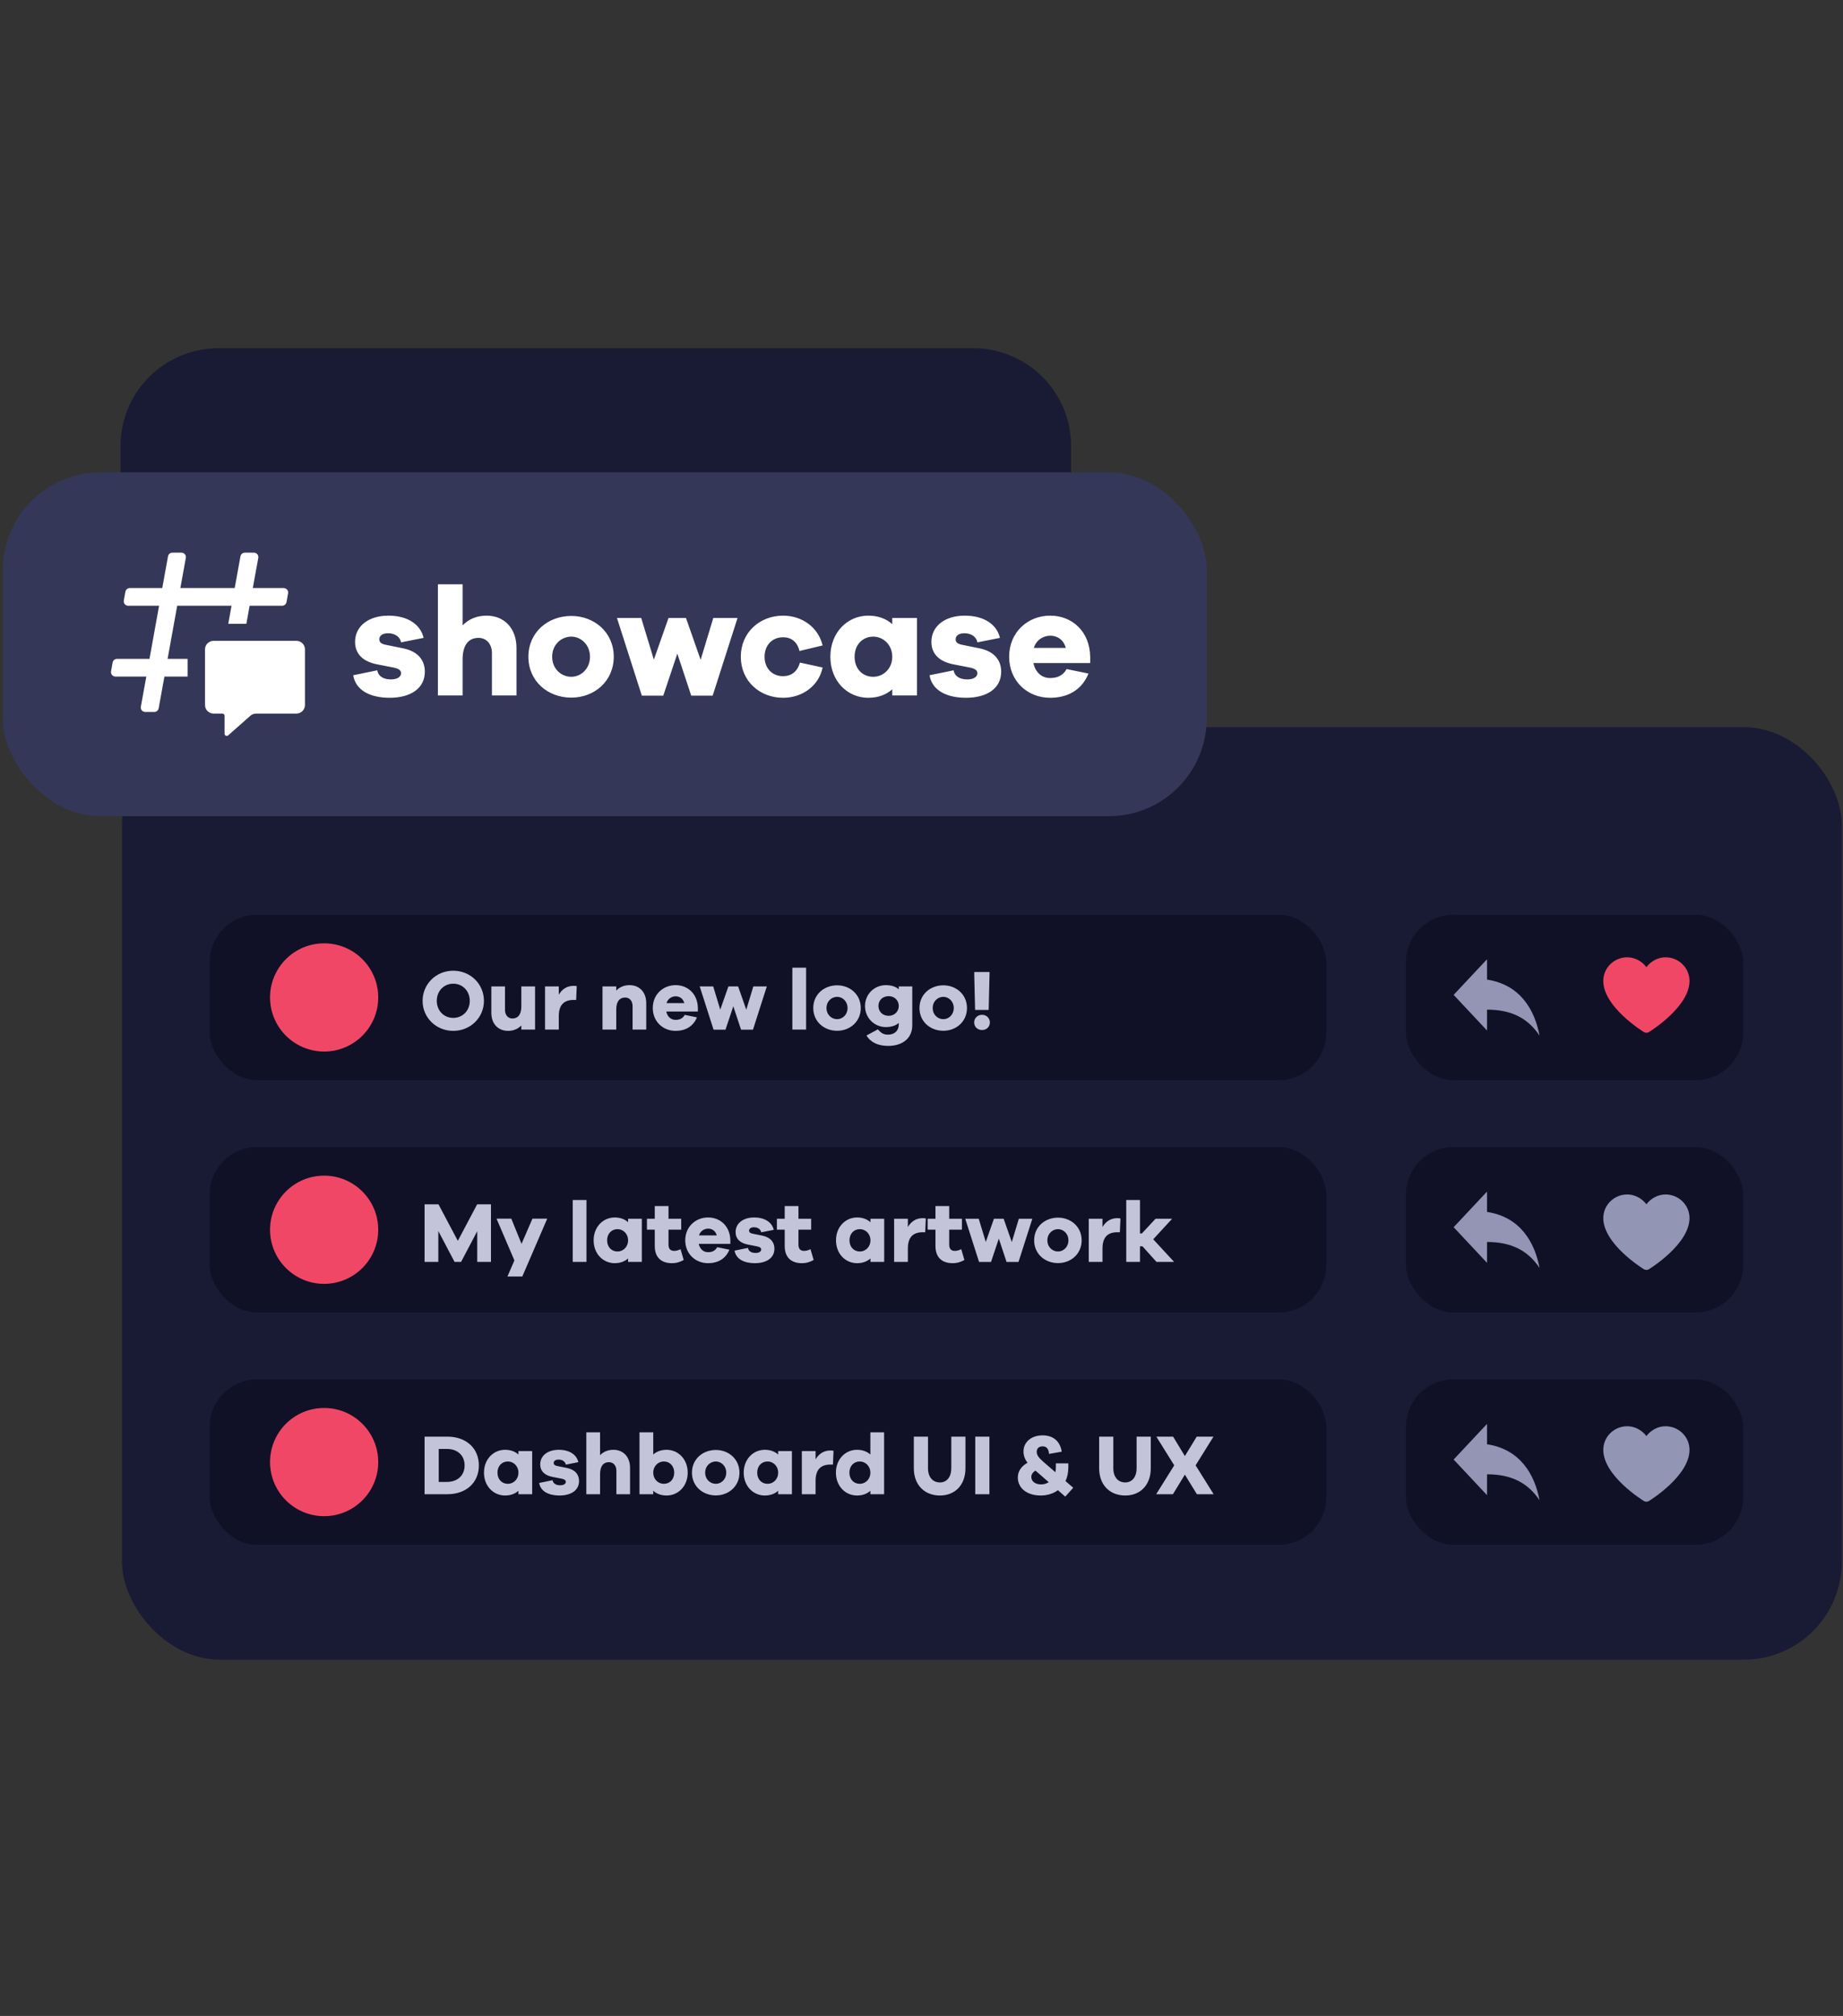 <svg width="342" height="374" viewBox="0 0 342 374" fill="none" xmlns="http://www.w3.org/2000/svg">
<rect x="0" y="0" width="342" height="374" fill="#333333" stroke="none"/>
<rect x="22.636" y="134.904" width="319.14" height="172.999" rx="18.169" fill="#191A34"/>
<path d="M22.364 82.769C22.364 72.734 30.499 64.6 40.533 64.6H180.59C190.624 64.6 198.759 72.734 198.759 82.769V92.483C198.759 102.518 190.624 110.652 180.59 110.652H40.533C30.499 110.652 22.364 102.518 22.364 92.483V82.769Z" fill="#191A34"/>
<rect x="38.895" y="169.693" width="207.237" height="30.702" rx="8.856" fill="#101126"/>
<rect x="38.895" y="212.795" width="207.237" height="30.702" rx="8.856" fill="#101126"/>
<rect x="38.895" y="255.896" width="207.237" height="30.702" rx="8.856" fill="#101126"/>
<path d="M84.111 180.088C87.299 180.088 89.802 182.559 89.802 185.683C89.802 188.792 87.299 191.247 84.111 191.247C80.923 191.247 78.42 188.792 78.42 185.683C78.42 182.559 80.923 180.088 84.111 180.088ZM84.111 188.84C85.849 188.84 87.172 187.501 87.172 185.683C87.172 183.85 85.849 182.495 84.111 182.495C82.374 182.495 81.051 183.85 81.051 185.683C81.051 187.501 82.374 188.84 84.111 188.84ZM99.29 183.005V191.008H96.74V190.243C96.134 190.88 95.289 191.247 94.285 191.247C92.42 191.247 91.176 189.924 91.176 187.915V183.005H93.711V187.373C93.711 188.314 94.269 188.951 95.082 188.951C96.086 188.951 96.74 188.266 96.74 186.72V183.005H99.29ZM106.45 182.894C106.674 182.894 106.833 182.91 107.024 182.957L106.913 185.508H106.45C104.665 185.508 103.693 186.433 103.693 188.505V191.008H101.142V183.005H103.693V184.536C104.267 183.579 105.143 182.894 106.45 182.894ZM116.811 182.766C118.677 182.766 119.92 184.089 119.92 186.098V191.008H117.385V186.64C117.385 185.699 116.827 185.062 116.014 185.062C115.01 185.062 114.356 185.747 114.356 187.293V191.008H111.806V183.005H114.356V183.77C114.962 183.133 115.807 182.766 116.811 182.766ZM129.503 187.007V187.66H123.637C123.844 188.617 124.498 189.206 125.359 189.206C125.948 189.206 126.634 189.063 127.064 188.282L129.328 188.744C128.642 190.434 127.192 191.247 125.359 191.247C123.047 191.247 121.134 189.541 121.134 187.007C121.134 184.488 123.047 182.766 125.375 182.766C127.638 182.766 129.455 184.392 129.503 187.007ZM125.375 184.839C124.657 184.839 123.924 185.285 123.685 186.098H126.985C126.745 185.237 126.108 184.839 125.375 184.839ZM142.295 183.005L139.729 191.024H137.513L136.078 186.688L134.628 191.024H132.412L129.845 183.005H132.348L133.655 187.309L135.17 183.005H136.971L138.485 187.325L139.793 183.005H142.295ZM149.586 191.008H147.035V179.53H149.586V191.008ZM155.347 182.798C157.722 182.798 159.731 184.488 159.731 187.007C159.731 189.541 157.722 191.231 155.347 191.231C152.924 191.231 150.915 189.541 150.915 187.007C150.915 184.488 152.924 182.798 155.347 182.798ZM155.347 189.079C156.335 189.079 157.276 188.266 157.276 187.007C157.276 185.763 156.335 184.934 155.347 184.934C154.311 184.934 153.37 185.763 153.37 187.007C153.37 188.266 154.311 189.079 155.347 189.079ZM169.288 183.005V190.211C169.288 192.682 167.407 194.037 164.808 194.037C162.975 194.037 161.572 193.399 160.791 192.108L162.911 190.96C163.517 191.677 163.964 191.948 164.793 191.948C165.956 191.948 166.785 191.263 166.785 190.004V189.78C166.211 190.275 165.414 190.546 164.378 190.546C162.29 190.546 160.52 188.888 160.52 186.624C160.52 184.408 162.29 182.766 164.378 182.766C165.414 182.766 166.211 183.037 166.785 183.531V183.005H169.288ZM164.92 188.457C165.94 188.457 166.785 187.692 166.785 186.624C166.785 185.556 165.94 184.807 164.92 184.807C163.804 184.807 163.007 185.556 163.007 186.624C163.007 187.692 163.804 188.457 164.92 188.457ZM175.055 182.798C177.431 182.798 179.439 184.488 179.439 187.007C179.439 189.541 177.431 191.231 175.055 191.231C172.632 191.231 170.624 189.541 170.624 187.007C170.624 184.488 172.632 182.798 175.055 182.798ZM175.055 189.079C176.044 189.079 176.984 188.266 176.984 187.007C176.984 185.763 176.044 184.934 175.055 184.934C174.019 184.934 173.079 185.763 173.079 187.007C173.079 188.266 174.019 189.079 175.055 189.079ZM183.624 180.327V180.821L183.465 187.357H180.946L180.787 180.821V180.327H183.624ZM182.238 188.266C183.082 188.266 183.688 188.92 183.688 189.685C183.688 190.482 183.082 191.088 182.238 191.088C181.377 191.088 180.771 190.482 180.771 189.685C180.771 188.92 181.377 188.266 182.238 188.266Z" fill="#C3C4D9"/>
<path d="M91.109 223.427V234.107H88.559V228.416L85.562 234.107H84.35L81.338 228.385V234.107H78.787V223.427H81.369L84.956 230.202L88.543 223.427H91.109ZM101.546 226.089L96.923 236.817H94.165L95.456 233.836L92.141 226.089H94.882L96.779 230.76L98.804 226.089H101.546ZM108.83 234.107H106.279V222.63H108.83V234.107ZM119.102 226.105V234.107H116.551V233.47C115.93 234.028 115.101 234.347 114.065 234.347C111.944 234.347 110.159 232.641 110.159 230.106C110.159 227.587 111.944 225.866 114.065 225.866C115.101 225.866 115.93 226.185 116.551 226.743V226.105H119.102ZM114.591 232.179C115.627 232.179 116.551 231.35 116.551 230.106C116.551 228.879 115.627 228.034 114.591 228.034C113.475 228.034 112.662 228.879 112.662 230.106C112.662 231.35 113.475 232.179 114.591 232.179ZM126.284 231.748L126.874 233.757C126.253 234.091 125.599 234.347 124.69 234.347C122.698 234.347 121.502 233.263 121.502 231.158V228.129H120.051V226.105H121.502V223.746H124.053V226.105H126.412V228.129H124.053V230.903C124.053 231.732 124.451 232.067 125.121 232.067C125.471 232.067 125.95 231.939 126.284 231.748ZM135.528 230.106V230.76H129.662C129.869 231.716 130.522 232.306 131.383 232.306C131.973 232.306 132.659 232.163 133.089 231.381L135.353 231.844C134.667 233.534 133.217 234.347 131.383 234.347C129.072 234.347 127.159 232.641 127.159 230.106C127.159 227.587 129.072 225.866 131.399 225.866C133.663 225.866 135.48 227.492 135.528 230.106ZM131.399 227.938C130.682 227.938 129.949 228.385 129.709 229.198H133.009C132.77 228.337 132.133 227.938 131.399 227.938ZM136.312 232.019L138.799 231.509C138.911 232.194 139.532 232.45 140.218 232.45C140.887 232.45 141.254 232.163 141.254 231.812C141.254 231.541 141.047 231.334 140.457 231.222L138.831 230.903C137.348 230.632 136.504 229.835 136.504 228.576C136.504 226.934 137.922 225.866 139.947 225.866C141.939 225.866 143.263 226.774 143.581 228.161L141.254 228.624C141.174 228.129 140.696 227.683 139.915 227.683C139.229 227.683 139.006 228.018 139.006 228.305C139.006 228.528 139.102 228.751 139.612 228.863L141.493 229.245C143.008 229.564 143.709 230.473 143.709 231.652C143.709 233.422 142.179 234.347 140.074 234.347C138.193 234.347 136.583 233.661 136.312 232.019ZM150.399 231.748L150.989 233.757C150.367 234.091 149.713 234.347 148.805 234.347C146.812 234.347 145.616 233.263 145.616 231.158V228.129H144.166V226.105H145.616V223.746H148.167V226.105H150.526V228.129H148.167V230.903C148.167 231.732 148.565 232.067 149.235 232.067C149.586 232.067 150.064 231.939 150.399 231.748ZM164.077 226.105V234.107H161.526V233.47C160.905 234.028 160.076 234.347 159.04 234.347C156.919 234.347 155.134 232.641 155.134 230.106C155.134 227.587 156.919 225.866 159.04 225.866C160.076 225.866 160.905 226.185 161.526 226.743V226.105H164.077ZM159.566 232.179C160.602 232.179 161.526 231.35 161.526 230.106C161.526 228.879 160.602 228.034 159.566 228.034C158.45 228.034 157.637 228.879 157.637 230.106C157.637 231.35 158.45 232.179 159.566 232.179ZM171.227 225.993C171.451 225.993 171.61 226.009 171.801 226.057L171.69 228.608H171.227C169.442 228.608 168.47 229.532 168.47 231.605V234.107H165.919V226.105H168.47V227.635C169.044 226.679 169.92 225.993 171.227 225.993ZM178.374 231.748L178.964 233.757C178.342 234.091 177.688 234.347 176.78 234.347C174.787 234.347 173.591 233.263 173.591 231.158V228.129H172.141V226.105H173.591V223.746H176.142V226.105H178.501V228.129H176.142V230.903C176.142 231.732 176.541 232.067 177.21 232.067C177.561 232.067 178.039 231.939 178.374 231.748ZM191.567 226.105L189.001 234.123H186.785L185.35 229.787L183.899 234.123H181.683L179.117 226.105H181.62L182.927 230.409L184.441 226.105H186.243L187.757 230.425L189.064 226.105H191.567ZM196.336 225.898C198.712 225.898 200.72 227.587 200.72 230.106C200.72 232.641 198.712 234.331 196.336 234.331C193.913 234.331 191.905 232.641 191.905 230.106C191.905 227.587 193.913 225.898 196.336 225.898ZM196.336 232.179C197.325 232.179 198.265 231.366 198.265 230.106C198.265 228.863 197.325 228.034 196.336 228.034C195.3 228.034 194.36 228.863 194.36 230.106C194.36 231.366 195.3 232.179 196.336 232.179ZM207.344 225.993C207.568 225.993 207.727 226.009 207.918 226.057L207.807 228.608H207.344C205.559 228.608 204.587 229.532 204.587 231.605V234.107H202.036V226.105H204.587V227.635C205.16 226.679 206.037 225.993 207.344 225.993ZM217.874 234.107H214.606L212.008 231.222H211.545V234.107H208.995V222.63H211.545V228.831H211.896L214.431 226.105H217.507L214 229.915L217.874 234.107Z" fill="#C3C4D9"/>
<path d="M78.787 266.528H83.011C86.534 266.528 88.862 268.696 88.862 271.869C88.862 275.041 86.534 277.209 83.011 277.209H78.787V266.528ZM81.417 274.929H82.916C84.908 274.929 86.216 273.718 86.216 271.869C86.216 270.019 84.908 268.808 82.916 268.808H81.417V274.929ZM98.755 269.206V277.209H96.204V276.571C95.583 277.129 94.754 277.448 93.718 277.448C91.597 277.448 89.812 275.742 89.812 273.208C89.812 270.689 91.597 268.967 93.718 268.967C94.754 268.967 95.583 269.286 96.204 269.844V269.206H98.755ZM94.244 275.28C95.28 275.28 96.204 274.451 96.204 273.208C96.204 271.98 95.28 271.135 94.244 271.135C93.128 271.135 92.315 271.98 92.315 273.208C92.315 274.451 93.128 275.28 94.244 275.28ZM100.055 275.121L102.542 274.611C102.654 275.296 103.275 275.551 103.961 275.551C104.63 275.551 104.997 275.264 104.997 274.913C104.997 274.642 104.79 274.435 104.2 274.324L102.574 274.005C101.091 273.734 100.246 272.937 100.246 271.677C100.246 270.035 101.665 268.967 103.69 268.967C105.682 268.967 107.006 269.876 107.324 271.263L104.997 271.725C104.917 271.231 104.439 270.785 103.658 270.785C102.972 270.785 102.749 271.119 102.749 271.406C102.749 271.63 102.845 271.853 103.355 271.964L105.236 272.347C106.751 272.666 107.452 273.574 107.452 274.754C107.452 276.524 105.922 277.448 103.817 277.448C101.936 277.448 100.326 276.763 100.055 275.121ZM113.823 268.967C115.672 268.967 116.915 270.29 116.915 272.299V277.209H114.381V272.841C114.381 271.901 113.823 271.263 112.994 271.263C112.006 271.263 111.352 271.948 111.352 273.495V277.209H108.801V265.731H111.352V269.972C111.974 269.334 112.803 268.967 113.823 268.967ZM123.709 268.967C125.829 268.967 127.614 270.689 127.614 273.208C127.614 275.742 125.829 277.448 123.709 277.448C122.672 277.448 121.844 277.129 121.222 276.571V277.209H118.671V265.731H121.222V269.844C121.844 269.286 122.672 268.967 123.709 268.967ZM123.183 275.28C124.298 275.28 125.111 274.451 125.111 273.208C125.111 271.98 124.298 271.135 123.183 271.135C122.146 271.135 121.222 271.98 121.222 273.208C121.222 274.451 122.146 275.28 123.183 275.28ZM132.836 268.999C135.211 268.999 137.22 270.689 137.22 273.208C137.22 275.742 135.211 277.432 132.836 277.432C130.413 277.432 128.404 275.742 128.404 273.208C128.404 270.689 130.413 268.999 132.836 268.999ZM132.836 275.28C133.824 275.28 134.765 274.467 134.765 273.208C134.765 271.964 133.824 271.135 132.836 271.135C131.8 271.135 130.859 271.964 130.859 273.208C130.859 274.467 131.8 275.28 132.836 275.28ZM146.953 269.206V277.209H144.402V276.571C143.78 277.129 142.951 277.448 141.915 277.448C139.795 277.448 138.009 275.742 138.009 273.208C138.009 270.689 139.795 268.967 141.915 268.967C142.951 268.967 143.78 269.286 144.402 269.844V269.206H146.953ZM142.441 275.28C143.477 275.28 144.402 274.451 144.402 273.208C144.402 271.98 143.477 271.135 142.441 271.135C141.325 271.135 140.512 271.98 140.512 273.208C140.512 274.451 141.325 275.28 142.441 275.28ZM154.103 269.095C154.326 269.095 154.486 269.111 154.677 269.159L154.565 271.709H154.103C152.318 271.709 151.345 272.634 151.345 274.706V277.209H148.795V269.206H151.345V270.737C151.919 269.78 152.796 269.095 154.103 269.095ZM164.061 265.731V277.209H161.511V276.571C160.889 277.129 160.06 277.448 159.024 277.448C156.904 277.448 155.118 275.742 155.118 273.208C155.118 270.689 156.904 268.967 159.024 268.967C160.06 268.967 160.889 269.286 161.511 269.844V265.731H164.061ZM159.55 275.28C160.586 275.28 161.511 274.451 161.511 273.208C161.511 271.98 160.586 271.135 159.55 271.135C158.434 271.135 157.621 271.98 157.621 273.208C157.621 274.451 158.434 275.28 159.55 275.28ZM179.157 266.528V272.395C179.157 275.455 177.26 277.448 174.423 277.448C171.522 277.448 169.577 275.455 169.577 272.395V266.528H172.207V272.395C172.207 274.021 173.084 275.025 174.423 275.025C175.682 275.025 176.527 274.021 176.527 272.395V266.528H179.157ZM183.603 277.209H180.973V266.528H183.603V277.209ZM197.674 277.655L196.319 276.46C195.411 277.129 194.279 277.448 193.131 277.448C190.612 277.448 188.875 276.125 188.875 274.1C188.875 272.905 189.576 271.98 190.676 271.374C190.166 270.705 189.927 270.035 189.927 269.27C189.927 267.501 191.425 266.289 193.466 266.289C195.634 266.289 196.766 267.58 197.021 269.318L194.661 269.733C194.582 268.696 194.151 268.33 193.466 268.33C192.844 268.33 192.382 268.68 192.382 269.334C192.382 269.908 192.669 270.354 193.577 271.167L195.841 273.128C195.905 272.857 195.937 272.538 195.937 272.203V271.486H198.248V272.203C198.248 273.208 198.057 274.053 197.722 274.77L199.157 276.013L197.674 277.655ZM193.227 275.392C193.673 275.392 194.167 275.264 194.613 274.977L192.143 272.825C191.664 273.128 191.377 273.542 191.377 274.005C191.377 274.818 192.095 275.392 193.227 275.392ZM213.546 266.528V272.395C213.546 275.455 211.649 277.448 208.812 277.448C205.91 277.448 203.966 275.455 203.966 272.395V266.528H206.596V272.395C206.596 274.021 207.473 275.025 208.812 275.025C210.071 275.025 210.916 274.021 210.916 272.395V266.528H213.546ZM222.105 277.209L219.873 273.574L217.657 277.209H214.549L217.897 271.853L214.581 266.528H217.689L219.873 270.131L222.073 266.528H225.182L221.866 271.853L225.214 277.209H222.105Z" fill="#C3C4D9"/>
<circle cx="60.149" cy="271.246" r="10.037" fill="#F14766"/>
<circle cx="60.149" cy="185.045" r="10.037" fill="#F14766"/>
<circle cx="60.149" cy="228.145" r="10.037" fill="#F14766"/>
<rect x="260.892" y="169.693" width="62.584" height="30.702" rx="8.856" fill="#101126"/>
<rect x="260.892" y="212.795" width="62.584" height="30.702" rx="8.856" fill="#101126"/>
<rect x="260.892" y="255.896" width="62.584" height="30.702" rx="8.856" fill="#101126"/>
<path d="M275.946 267.941V264.162L269.747 270.775L275.946 277.387V273.514C280.375 273.514 283.474 275.026 285.688 278.332C284.803 273.609 282.146 268.885 275.946 267.941Z" fill="#9495B5"/>
<path d="M309.072 221.6C307.655 221.6 306.343 222.332 305.517 223.42C304.69 222.332 303.378 221.6 301.961 221.6C299.51 221.6 297.517 223.562 297.517 225.975C297.517 230.779 304.738 235.278 305.046 235.467C305.19 235.555 305.354 235.6 305.517 235.6C305.679 235.6 305.843 235.555 305.987 235.467C306.295 235.278 313.517 230.779 313.517 225.975C313.517 223.562 311.523 221.6 309.072 221.6Z" fill="#9395B5"/>
<path d="M275.946 224.839V221.061L269.747 227.673L275.946 234.286V230.413C280.375 230.413 283.474 231.924 285.688 235.231C284.803 230.507 282.146 225.784 275.946 224.839Z" fill="#9495B5"/>
<path d="M309.072 177.6C307.655 177.6 306.343 178.332 305.517 179.42C304.69 178.332 303.378 177.6 301.961 177.6C299.51 177.6 297.517 179.562 297.517 181.975C297.517 186.779 304.738 191.278 305.046 191.467C305.19 191.555 305.354 191.6 305.517 191.6C305.679 191.6 305.843 191.555 305.987 191.467C306.295 191.278 313.517 186.779 313.517 181.975C313.517 179.562 311.523 177.6 309.072 177.6Z" fill="#F14766"/>
<path d="M275.946 181.738V177.959L269.747 184.572L275.946 191.184V187.311C280.375 187.311 283.474 188.823 285.688 192.129C284.803 187.406 282.146 182.682 275.946 181.738Z" fill="#9495B5"/>
<path d="M50.599 115.129L49.892 119.06H45.975L46.681 115.129L34.923 115.129L32.846 126.689H37.175V130.542H32.16L30.912 137.454C30.829 137.914 30.422 138.249 29.948 138.249H28.019C27.41 138.249 26.948 137.707 27.055 137.117L28.241 130.542H21.571C20.962 130.542 20.501 130.002 20.606 129.413L20.949 127.486C21.031 127.025 21.438 126.689 21.913 126.689H28.927L31.004 115.129H24.333C23.724 115.129 23.263 114.589 23.368 113.999L23.711 112.072C23.793 111.611 24.2 111.275 24.676 111.275H31.689L32.937 104.363C33.02 103.903 33.426 103.568 33.901 103.568H35.83C36.439 103.568 36.901 104.11 36.794 104.7L35.608 111.275L47.366 111.276L48.613 104.364C48.696 103.904 49.103 103.569 49.578 103.569H51.506C52.116 103.569 52.577 104.11 52.471 104.701L51.284 111.276H57.955C58.563 111.276 59.025 111.816 58.92 112.405L58.577 114.332C58.495 114.793 58.088 115.129 57.612 115.129H50.599Z" fill="white"/>
<path d="M42.822 122.759C41.783 122.759 40.941 123.587 40.941 124.609V136.75C40.941 137.771 41.783 138.599 42.822 138.599H44.703C44.963 138.599 45.173 138.806 45.173 139.062V142.989C45.173 143.39 45.656 143.601 45.959 143.332L50.749 139.076C51.094 138.769 51.544 138.599 52.01 138.599H60.689C61.728 138.599 62.57 137.771 62.57 136.75V124.609C62.57 123.587 61.728 122.759 60.689 122.759H42.822Z" fill="white"/>
<rect x="0.517" y="87.627" width="223.414" height="63.797" rx="18.169" fill="#353758"/>
<path d="M46.324 112.38L45.719 115.731H42.359L42.965 112.38L32.881 112.38L31.101 122.235H34.813V125.52H30.512L29.442 131.412C29.371 131.804 29.022 132.089 28.615 132.089H26.961C26.438 132.089 26.043 131.628 26.134 131.125L27.152 125.52H21.431C20.909 125.52 20.514 125.059 20.604 124.557L20.898 122.914C20.968 122.521 21.317 122.235 21.725 122.235H27.74L29.52 112.38H23.8C23.278 112.38 22.883 111.92 22.973 111.417L23.267 109.775C23.337 109.382 23.686 109.095 24.094 109.095H30.109L31.178 103.203C31.25 102.811 31.598 102.525 32.005 102.525H33.659C34.182 102.525 34.578 102.987 34.486 103.49L33.469 109.095L43.552 109.096L44.622 103.204C44.693 102.811 45.042 102.526 45.449 102.526H47.103C47.626 102.526 48.021 102.987 47.93 103.491L46.912 109.096H52.633C53.155 109.096 53.55 109.556 53.46 110.058L53.166 111.701C53.096 112.094 52.747 112.38 52.339 112.38H46.324Z" fill="white"/>
<path d="M39.656 118.885C38.765 118.885 38.043 119.591 38.043 120.462V130.811C38.043 131.682 38.765 132.388 39.656 132.388H41.268C41.491 132.388 41.672 132.565 41.672 132.782V136.13C41.672 136.472 42.086 136.652 42.345 136.423L46.453 132.795C46.749 132.533 47.135 132.388 47.534 132.388H54.978C55.869 132.388 56.591 131.682 56.591 130.811V120.462C56.591 119.591 55.869 118.885 54.978 118.885H39.656Z" fill="white"/>
<path d="M65.544 125.273L70.013 124.356C70.213 125.588 71.331 126.046 72.562 126.046C73.766 126.046 74.424 125.531 74.424 124.9C74.424 124.413 74.052 124.041 72.992 123.84L70.07 123.267C67.406 122.78 65.888 121.348 65.888 119.085C65.888 116.134 68.437 114.215 72.075 114.215C75.656 114.215 78.034 115.848 78.607 118.34L74.424 119.171C74.281 118.283 73.422 117.481 72.018 117.481C70.786 117.481 70.385 118.082 70.385 118.598C70.385 118.999 70.557 119.4 71.474 119.601L74.854 120.288C77.576 120.861 78.836 122.494 78.836 124.614C78.836 127.794 76.086 129.455 72.305 129.455C68.924 129.455 66.031 128.223 65.544 125.273ZM90.284 114.215C93.607 114.215 95.842 116.593 95.842 120.202V129.025H91.287V121.176C91.287 119.486 90.284 118.34 88.795 118.34C87.019 118.34 85.844 119.572 85.844 122.351V129.025H81.261V108.4H85.844V116.02C86.962 114.874 88.451 114.215 90.284 114.215ZM106.015 114.272C110.284 114.272 113.893 117.309 113.893 121.835C113.893 126.39 110.284 129.426 106.015 129.426C101.661 129.426 98.052 126.39 98.052 121.835C98.052 117.309 101.661 114.272 106.015 114.272ZM106.015 125.559C107.791 125.559 109.482 124.098 109.482 121.835C109.482 119.601 107.791 118.111 106.015 118.111C104.153 118.111 102.463 119.601 102.463 121.835C102.463 124.098 104.153 125.559 106.015 125.559ZM136.862 114.645L132.25 129.054H128.268L125.69 121.262L123.083 129.054H119.101L114.489 114.645H118.986L121.335 122.379L124.057 114.645H127.294L130.015 122.408L132.364 114.645H136.862ZM145.318 125.445C146.779 125.445 147.953 124.671 148.44 122.924L152.651 123.84C151.935 127.249 148.898 129.455 145.318 129.455C141.021 129.455 137.469 126.39 137.469 121.835C137.469 117.309 141.021 114.215 145.318 114.215C148.813 114.215 151.849 116.364 152.651 119.744L148.354 120.775C147.953 119.028 146.779 118.226 145.318 118.226C143.255 118.226 141.88 119.744 141.88 121.835C141.88 123.955 143.255 125.445 145.318 125.445ZM170.156 114.645V129.025H165.573V127.88C164.456 128.882 162.966 129.455 161.104 129.455C157.294 129.455 154.086 126.39 154.086 121.835C154.086 117.309 157.294 114.215 161.104 114.215C162.966 114.215 164.456 114.788 165.573 115.791V114.645H170.156ZM162.049 125.559C163.911 125.559 165.573 124.07 165.573 121.835C165.573 119.629 163.911 118.111 162.049 118.111C160.044 118.111 158.583 119.629 158.583 121.835C158.583 124.07 160.044 125.559 162.049 125.559ZM172.493 125.273L176.962 124.356C177.162 125.588 178.279 126.046 179.511 126.046C180.714 126.046 181.373 125.531 181.373 124.9C181.373 124.413 181.001 124.041 179.941 123.84L177.019 123.267C174.355 122.78 172.836 121.348 172.836 119.085C172.836 116.134 175.386 114.215 179.024 114.215C182.605 114.215 184.983 115.848 185.555 118.34L181.373 119.171C181.23 118.283 180.37 117.481 178.967 117.481C177.735 117.481 177.334 118.082 177.334 118.598C177.334 118.999 177.506 119.4 178.422 119.601L181.803 120.288C184.524 120.861 185.785 122.494 185.785 124.614C185.785 127.794 183.035 129.455 179.253 129.455C175.873 129.455 172.98 128.223 172.493 125.273ZM202.304 121.835V123.01H191.762C192.134 124.728 193.309 125.788 194.855 125.788C195.915 125.788 197.147 125.531 197.921 124.127L201.988 124.958C200.757 127.994 198.15 129.455 194.855 129.455C190.702 129.455 187.264 126.39 187.264 121.835C187.264 117.309 190.702 114.215 194.884 114.215C198.952 114.215 202.218 117.137 202.304 121.835ZM194.884 117.939C193.595 117.939 192.277 118.741 191.848 120.202H197.777C197.348 118.655 196.202 117.939 194.884 117.939Z" fill="white"/>
<path d="M309.072 264.6C307.655 264.6 306.343 265.332 305.517 266.42C304.69 265.332 303.378 264.6 301.961 264.6C299.51 264.6 297.517 266.562 297.517 268.975C297.517 273.779 304.738 278.278 305.046 278.467C305.19 278.555 305.354 278.6 305.517 278.6C305.679 278.6 305.843 278.555 305.987 278.467C306.295 278.278 313.517 273.779 313.517 268.975C313.517 266.562 311.523 264.6 309.072 264.6Z" fill="#9395B5"/>
</svg>
